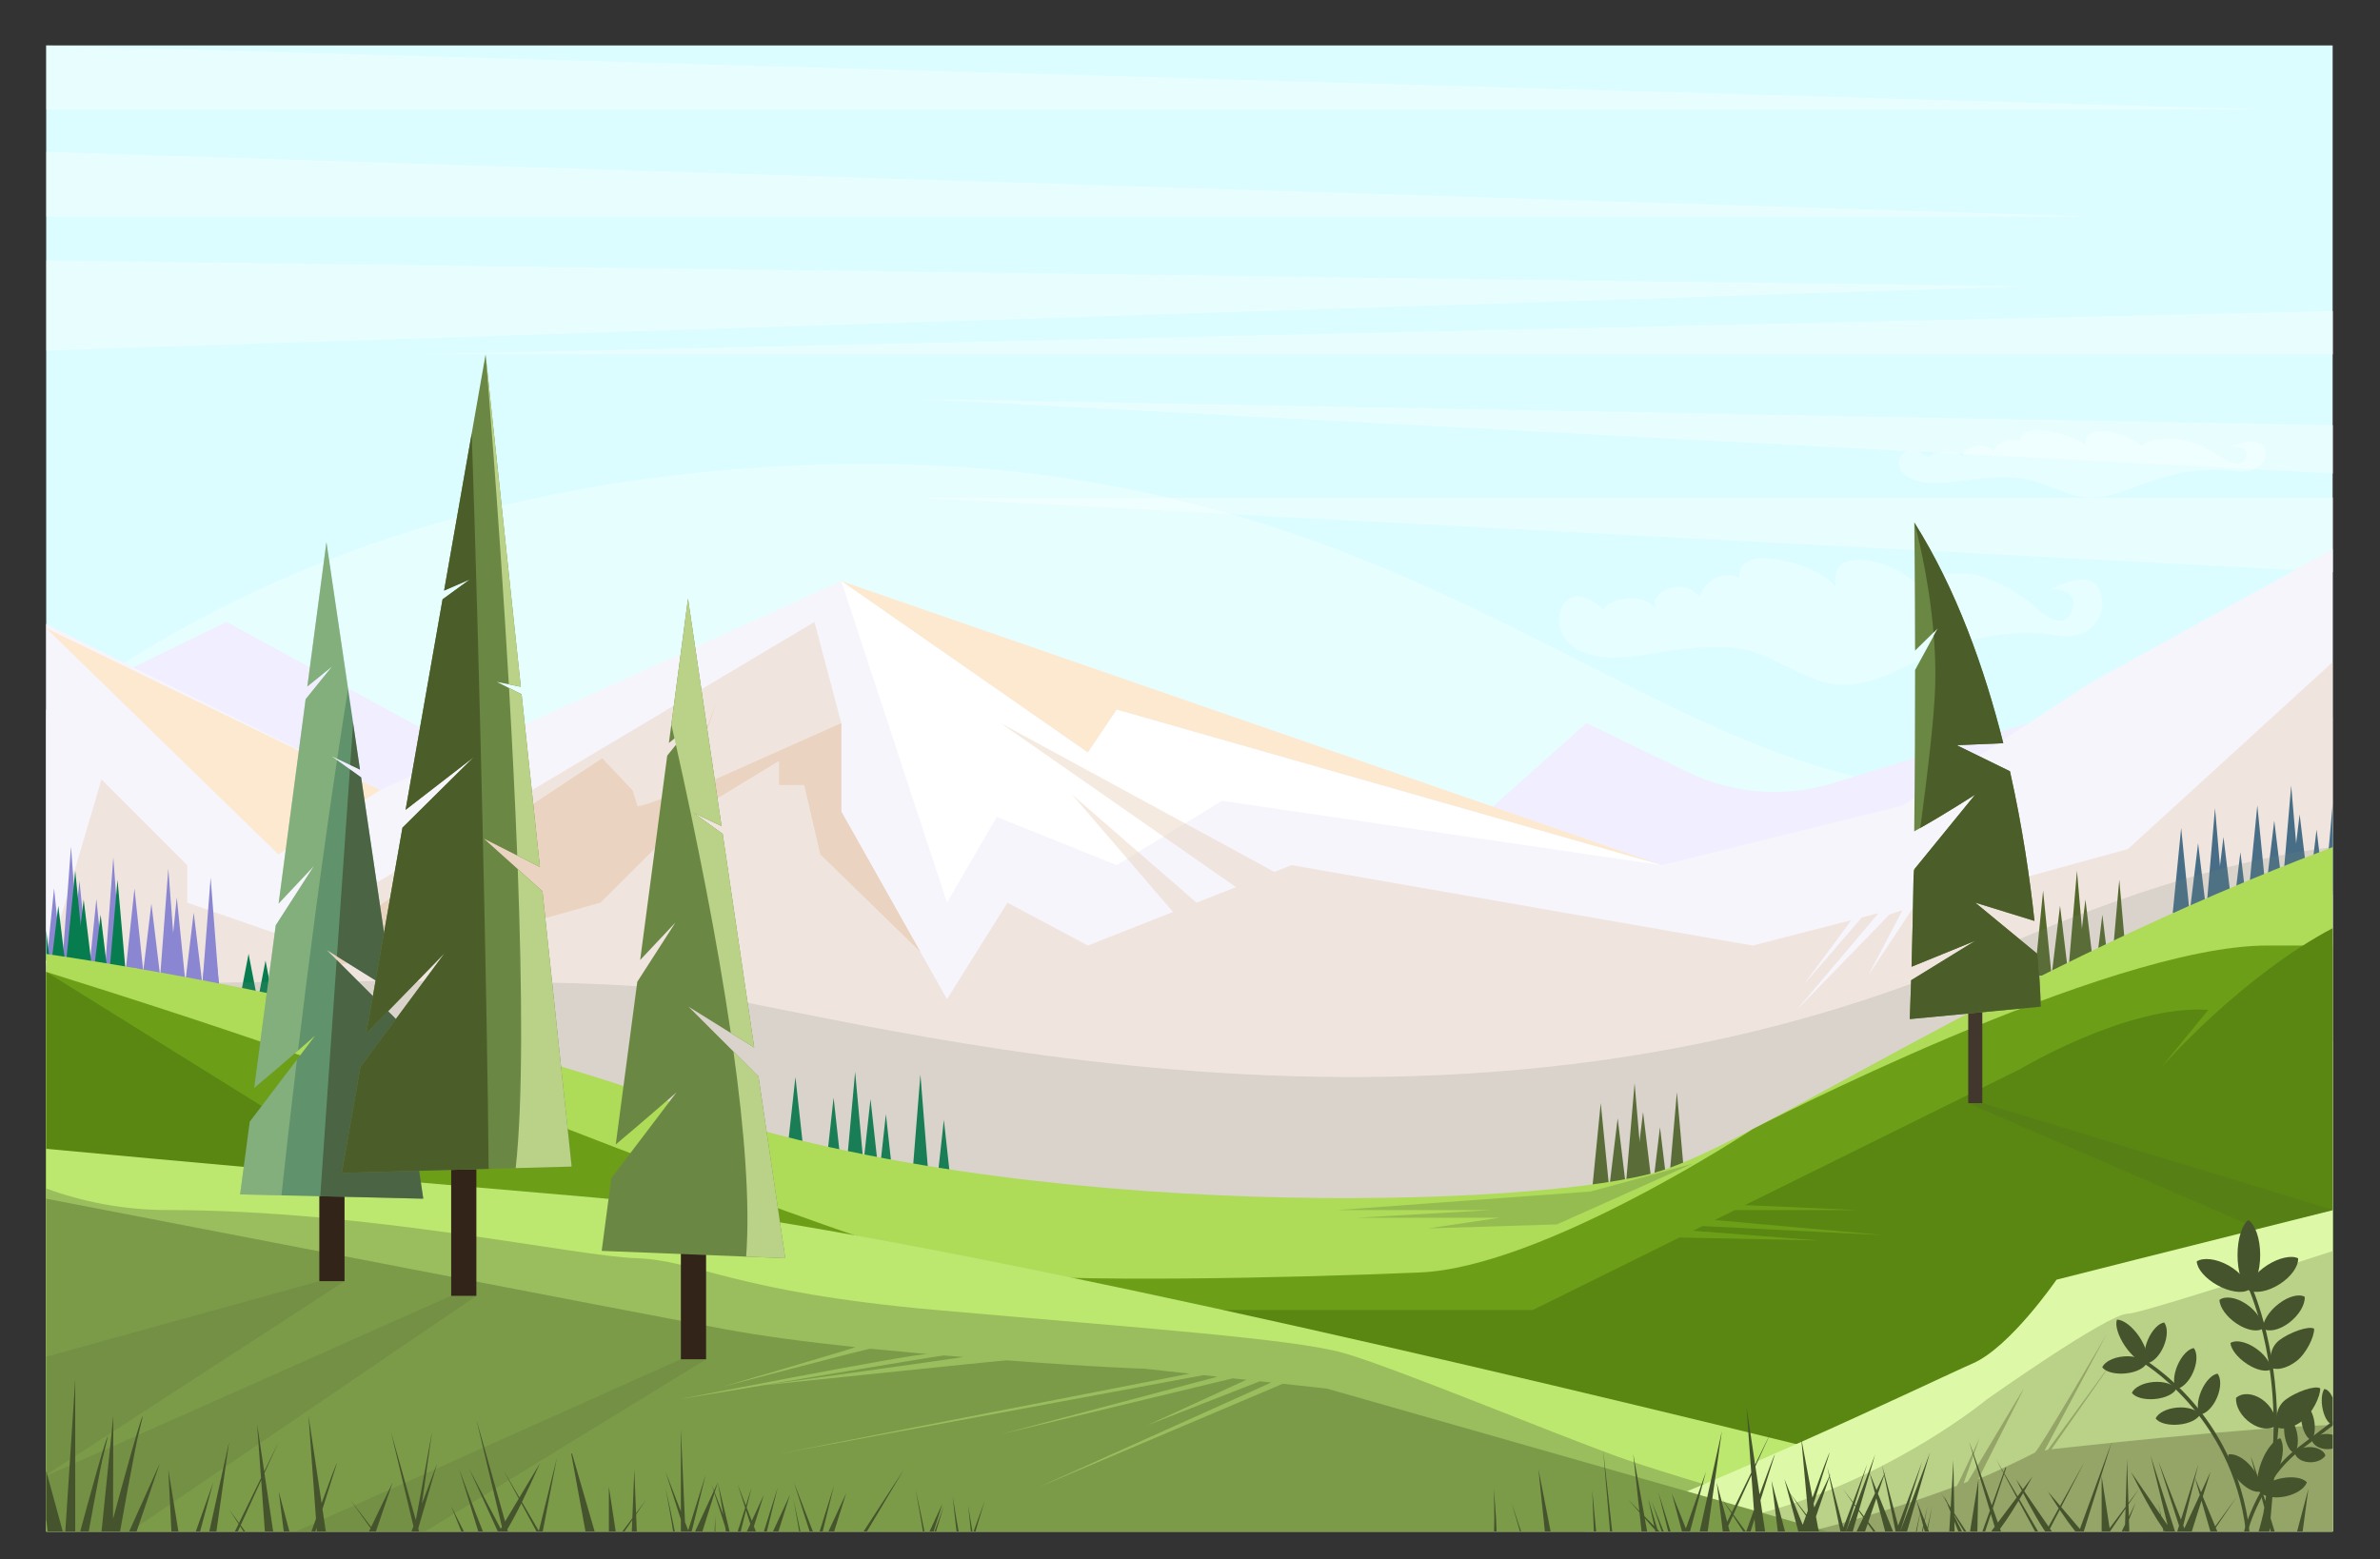<?xml version="1.0" encoding="utf-8"?>
<!-- Generator: Adobe Illustrator 27.5.0, SVG Export Plug-In . SVG Version: 6.00 Build 0)  -->
<svg version="1.1" id="Layer_4" xmlns="http://www.w3.org/2000/svg" xmlns:xlink="http://www.w3.org/1999/xlink" x="0px" y="0px"
	 viewBox="0 0 1332 872.956" style="enable-background:new 0 0 1332 872.956;" xml:space="preserve">
<rect x="0" y="0" width="1332" height="872.956" fill="#333333" stroke="none"/>
<g>
	<defs>
		<rect id="SVGID_1_" x="25.85" y="25.446" width="1279.65" height="831.881"/>
	</defs>
	<clipPath id="SVGID_00000124149673282268687630000009016329806129903290_">
		<use xlink:href="#SVGID_1_"  style="overflow:visible;"/>
	</clipPath>
	
		<rect x="25.85" y="1.496" style="clip-path:url(#SVGID_00000124149673282268687630000009016329806129903290_);fill:#DCFDFF;" width="1280" height="868.253"/>
	<path style="opacity:0.36;clip-path:url(#SVGID_00000124149673282268687630000009016329806129903290_);fill:#FCFCFC;" d="
		M1268.08,61.256H25.85v-35.81C238.41,31.416,1268.08,61.256,1268.08,61.256z"/>
	<polygon style="opacity:0.36;clip-path:url(#SVGID_00000124149673282268687630000009016329806129903290_);fill:#FCFCFC;" points="
		1171.87,121.266 25.85,121.266 25.85,85.056 	"/>
	<polygon style="opacity:0.36;clip-path:url(#SVGID_00000124149673282268687630000009016329806129903290_);fill:#FCFCFC;" points="
		1134.95,160.266 25.85,196.206 25.85,145.766 	"/>
	<polygon style="opacity:0.36;clip-path:url(#SVGID_00000124149673282268687630000009016329806129903290_);fill:#FCFCFC;" points="
		1305.85,174.126 1305.85,198.416 232.38,198.416 	"/>
	<polygon style="opacity:0.36;clip-path:url(#SVGID_00000124149673282268687630000009016329806129903290_);fill:#FCFCFC;" points="
		1305.85,238.006 1305.85,265.106 512.37,223.276 	"/>
	<polygon style="opacity:0.36;clip-path:url(#SVGID_00000124149673282268687630000009016329806129903290_);fill:#FCFCFC;" points="
		1305.85,278.506 1305.85,320.286 510.81,278.506 	"/>
	<path style="opacity:0.32;clip-path:url(#SVGID_00000124149673282268687630000009016329806129903290_);fill:#FFFFFF;" d="
		M1305.85,401.486v479.8h-1280v-479.76c83.69-63.98,222.17-134.43,430.23-141.38c383.98-12.83,490.58,235.62,725.27,172.8
		C1232.53,419.246,1273.33,409.046,1305.85,401.486z"/>
	<path style="clip-path:url(#SVGID_00000124149673282268687630000009016329806129903290_);fill:#F0EEFF;" d="M25.854,397.289
		l100.94-49.127l332.04,181.141l270.183,17.227L887.876,404.79l56.628,27.429c25.313,12.261,54.327,14.49,81.217,6.239
		l109.725-33.668l170.409,178.518v305.995h-1280V397.289z"/>
	<polygon style="clip-path:url(#SVGID_00000124149673282268687630000009016329806129903290_);fill:#F6F5FC;" points="
		25.854,349.285 212.809,442.294 470.834,325.282 929.881,484.298 1064.802,450.921 1169.904,382.288 1305.854,307.28 
		1305.854,391.289 1305.854,889.303 25.854,889.303 	"/>
	<polygon style="clip-path:url(#SVGID_00000124149673282268687630000009016329806129903290_);fill:#FCE9D0;" points="25.85,351.676 
		155.8,478.296 212.81,442.296 	"/>
	<polygon style="clip-path:url(#SVGID_00000124149673282268687630000009016329806129903290_);fill:#FCE9D0;" points="
		470.834,325.282 608.849,421.292 624.981,397.289 929.881,484.298 	"/>
	<polygon style="clip-path:url(#SVGID_00000124149673282268687630000009016329806129903290_);fill:#FFFFFF;" points="530,505.3 
		470.834,325.282 608.849,421.292 624.981,397.289 929.881,484.298 683.856,448.295 624.981,484.298 557.843,457.296 	"/>
	<polygon style="opacity:0.49;clip-path:url(#SVGID_00000124149673282268687630000009016329806129903290_);fill:#EAD4C1;" points="
		25.854,541.304 56.793,436.293 104.798,484.298 104.798,505.3 159.862,524.453 455.833,348.162 470.834,404.79 470.834,454.295 
		530,559.306 563.844,505.3 608.849,529.303 656.475,510.503 600,444.779 669.654,505.3 691.712,496.593 560,404.79 
		713.245,488.093 722.859,484.298 980.886,529.303 1036.133,515.096 1009.5,551.231 1041.978,513.594 1051.347,511.184 
		1005.5,565.416 1057.5,511.916 1064.806,509.46 1045.5,546.231 1070.5,508.416 1190.906,475.297 1305.854,370.287 
		1305.854,889.303 25.854,889.303 25.854,618.731 	"/>
	<path style="clip-path:url(#SVGID_00000124149673282268687630000009016329806129903290_);fill:#EAD4C1;" d="M356.823,451.295
		c2.445,0,11.973-3.431,24.557-8.43c0.96-0.381,19.62-49.783,19.62-49.783l-16.334,49.333l5.6-2.607l7.608-21.143l-6,21.25
		l3.655-1.818l5.22-17.557l-4.5,17.5l74.584-33.251v16.688v32.817l13.523,24.001l15.215,27.004l15.545,27.592l-56.035-54.596
		l-9-38.818H435.97v-13.5l-51.883,31.499L336.089,505.3l-53.997,15.173l-133.494,28.499L337.041,424.46l17.047,18.017
		L356.823,451.295z"/>
	<g style="clip-path:url(#SVGID_00000124149673282268687630000009016329806129903290_);">
		<g>
			<polygon style="fill:#067C4F;" points="466.529,653.664 462.223,653.664 466.529,614.482 470.834,653.664 			"/>
			<polygon style="fill:#067C4F;" points="445.168,642.118 440.862,642.118 445.168,602.938 449.474,642.118 			"/>
			<polygon style="fill:#067C4F;" points="478.585,647.421 474.279,647.421 478.585,600.044 482.891,647.421 			"/>
			<polygon style="fill:#067C4F;" points="495.808,662.914 491.502,662.914 495.808,623.732 500.113,662.914 			"/>
			<polygon style="fill:#067C4F;" points="487.196,654.414 482.891,654.414 487.196,615.232 491.502,654.414 			"/>
			<polygon style="fill:#067C4F;" points="515.118,655.323 510.811,655.323 515.118,601.551 519.423,655.323 			"/>
			<polygon style="fill:#067C4F;" points="528.247,666.109 523.941,666.109 528.247,626.929 532.553,666.109 			"/>
		</g>
		<g>
			<polygon style="fill:#55682B;" points="905.352,665.209 900.615,665.209 905.352,626.027 910.088,665.209 			"/>
			<polygon style="fill:#55682B;" points="895.879,665.209 891.143,665.209 895.879,617.527 900.615,665.209 			"/>
			<polygon style="fill:#55682B;" points="914.824,661.709 910.088,661.709 914.824,606.438 919.56,661.709 			"/>
			<polygon style="fill:#55682B;" points="929.033,670.209 924.297,670.209 929.033,631.027 933.769,670.209 			"/>
			<polygon style="fill:#55682B;" points="919.56,661.709 914.824,661.709 919.56,622.527 924.297,661.709 			"/>
			<polygon style="fill:#55682B;" points="938.505,665.209 933.769,665.209 938.505,611.438 943.241,665.209 			"/>
			<polygon style="fill:#55682B;" points="938.505,667.618 933.769,667.618 938.505,628.438 943.241,667.618 			"/>
		</g>
		<g>
			<polygon style="fill:#486E87;" points="1272.818,498.551 1268.082,498.551 1272.818,459.369 1277.555,498.551 			"/>
			<polygon style="fill:#486E87;" points="1263.346,498.551 1258.61,498.551 1263.346,450.869 1268.082,498.551 			"/>
			<polygon style="fill:#486E87;" points="1282.291,495.051 1277.555,495.051 1282.291,439.779 1287.027,495.051 			"/>
			<polygon style="fill:#486E87;" points="1296.5,503.551 1291.764,503.551 1296.5,464.369 1301.236,503.551 			"/>
			<polygon style="fill:#486E87;" points="1287.027,495.051 1282.291,495.051 1287.027,455.869 1291.764,495.051 			"/>
			<polygon style="fill:#486E87;" points="1305.973,498.551 1301.236,498.551 1305.973,444.779 1310.709,498.551 			"/>
			<polygon style="fill:#486E87;" points="1305.973,500.96 1301.236,500.96 1305.973,461.779 1310.709,500.96 			"/>
		</g>
		<g>
			<polygon style="fill:#486E87;" points="1230.192,511.184 1225.456,511.184 1230.192,472.003 1234.929,511.184 			"/>
			<polygon style="fill:#486E87;" points="1220.72,511.184 1215.983,511.184 1220.72,463.503 1225.456,511.184 			"/>
			<polygon style="fill:#486E87;" points="1239.665,507.684 1234.929,507.684 1239.665,452.412 1244.401,507.684 			"/>
			<polygon style="fill:#486E87;" points="1253.873,516.184 1249.138,516.184 1253.873,477.003 1258.61,516.184 			"/>
			<polygon style="fill:#486E87;" points="1244.401,507.684 1239.665,507.684 1244.401,468.503 1249.138,507.684 			"/>
			<polygon style="fill:#486E87;" points="1263.346,511.184 1258.61,511.184 1263.346,457.412 1268.082,511.184 			"/>
			<polygon style="fill:#486E87;" points="1263.346,513.594 1258.61,513.594 1263.346,474.412 1268.082,513.594 			"/>
		</g>
		<g>
			<polygon style="fill:#8B86D1;" points="84.73,545.027 79.994,545.027 84.73,505.846 89.467,545.027 			"/>
			<polygon style="fill:#8B86D1;" points="75.258,541.881 70.521,541.881 75.258,497.346 80.172,543.555 			"/>
			<polygon style="fill:#8B86D1;" points="94.203,548.972 89.467,548.972 94.203,486.256 98.939,548.972 			"/>
			<polygon style="fill:#8B86D1;" points="108.412,550.027 103.675,550.027 108.412,510.846 113.148,550.027 			"/>
			<polygon style="fill:#8B86D1;" points="98.939,548.972 94.203,548.972 98.939,502.346 103.675,548.972 			"/>
			<polygon style="fill:#8B86D1;" points="117.884,552.583 113.148,552.583 117.884,491.256 122.621,552.583 			"/>
			<polygon style="fill:#8B86D1;" points="117.884,551.231 113.148,551.231 117.884,508.255 122.621,551.231 			"/>
		</g>
		<g>
			<polygon style="fill:#8B86D1;" points="30.263,543.96 25.527,543.96 30.263,497.293 34.999,543.96 			"/>
			<polygon style="fill:#8B86D1;" points="20.791,533.836 16.055,533.836 20.791,487.169 25.527,533.836 			"/>
			<polygon style="fill:#8B86D1;" points="39.736,537.346 34.999,537.346 39.736,473.96 44.472,537.346 			"/>
			<polygon style="fill:#8B86D1;" points="53.945,549.915 49.208,549.915 53.945,503.248 58.681,549.915 			"/>
			<polygon style="fill:#8B86D1;" points="44.472,539.791 39.736,539.791 44.472,493.125 49.208,539.791 			"/>
			<polygon style="fill:#8B86D1;" points="63.417,543.96 58.681,543.96 63.417,479.915 68.153,543.96 			"/>
			<polygon style="fill:#8B86D1;" points="63.417,546.829 58.681,546.829 63.417,500.163 68.153,546.829 			"/>
		</g>
		<polygon style="fill:#067C4F;" points="148.599,562.322 143.862,562.322 148.599,537.731 153.335,562.322 		"/>
		<polygon style="fill:#067C4F;" points="164.599,563.527 159.862,563.527 164.599,538.937 169.335,563.527 		"/>
		<polygon style="fill:#067C4F;" points="139.126,558.527 134.39,558.527 139.126,533.937 143.862,558.527 		"/>
		<g>
			<polygon style="fill:#55682B;" points="1152.929,546.231 1148.192,546.231 1152.929,507.051 1157.665,546.231 			"/>
			<polygon style="fill:#55682B;" points="1143.456,546.231 1138.72,546.231 1143.456,498.551 1148.192,546.231 			"/>
			<polygon style="fill:#55682B;" points="1162.401,542.731 1157.665,542.731 1162.401,487.46 1167.138,542.731 			"/>
			<polygon style="fill:#55682B;" points="1176.61,551.231 1171.874,551.231 1176.61,512.051 1181.346,551.231 			"/>
			<polygon style="fill:#55682B;" points="1167.138,542.731 1162.401,542.731 1167.138,503.551 1171.874,542.731 			"/>
			<polygon style="fill:#55682B;" points="1186.082,546.232 1181.346,546.232 1186.082,492.46 1190.818,546.232 			"/>
			<polygon style="fill:#55682B;" points="1186.082,548.642 1181.346,548.642 1186.082,509.46 1190.818,548.642 			"/>
		</g>
		<g>
			<polygon style="fill:#067C4F;" points="32.632,546.231 27.895,546.231 32.632,507.051 37.368,546.231 			"/>
			<polygon style="fill:#067C4F;" points="23.159,537.731 18.423,537.731 23.159,498.551 27.895,537.731 			"/>
			<polygon style="fill:#067C4F;" points="42.333,537.083 37.195,536.568 42.104,487.46 47.081,537.244 			"/>
			<polygon style="fill:#067C4F;" points="56.313,551.231 51.577,551.231 56.313,512.051 61.049,551.231 			"/>
			<polygon style="fill:#067C4F;" points="46.84,542.731 42.104,542.731 46.84,503.551 51.577,542.731 			"/>
			<polygon style="fill:#067C4F;" points="65.785,546.232 61.049,546.232 65.785,492.46 70.521,546.232 			"/>
			<polygon style="fill:#067C4F;" points="65.785,548.642 61.049,548.642 65.785,509.46 70.521,548.642 			"/>
		</g>
	</g>
	<path style="opacity:0.18;clip-path:url(#SVGID_00000124149673282268687630000009016329806129903290_);fill:#6F8479;" d="
		M1305.85,474.086v415.22h-1280V551.947c88.85-2.096,276.46-5.503,344.15,1.244c90,8.967,428.8,119.902,747.4-21.866
		C1193.2,497.601,1255.27,480.52,1305.85,474.086z"/>
	<path style="clip-path:url(#SVGID_00000124149673282268687630000009016329806129903290_);fill:#AEDB58;" d="M1305.973,474.041
		l0.86,415.265H25.85v-355.29c65.75,9.62,213.71,34.95,354.98,84.721c189.01,66.58,483.04,57.58,549.05,36.58
		C985.33,637.676,1125.603,541.641,1305.973,474.041z"/>
	<path style="clip-path:url(#SVGID_00000124149673282268687630000009016329806129903290_);fill:#6D9E18;" d="M1305.85,529.306v360
		h-1280v-345.25c98.7,30.891,225.72,73.15,270.97,99.261L265,611.438c0,0,238.84,94.879,283.84,100.879
		c45.01,6.01,177.021,3.01,246.03,0c69-3,186.13-80.28,186.13-80.28s197.91-102.73,287.91-102.73H1305.85z"/>
	<path style="clip-path:url(#SVGID_00000124149673282268687630000009016329806129903290_);fill:#598712;" d="M1305.973,519.354
		l-0.118,369.951h-1280v-345.25l144.95,90.261l129.02,74.989l171.01,24.021h387.04l82.048-40.578l78.078,1.668l-70.462-5.435
		l5.321-2.631L1054,691.416l-94.318-8.44l11.303-5.59h68.516l-62.904-2.775l154.309-76.314c0,0,60.01-35.99,105.01-32.99
		l-26.859,32.83C1211.784,595.026,1255.493,545.854,1305.973,519.354z"/>
	<path style="clip-path:url(#SVGID_00000124149673282268687630000009016329806129903290_);fill:#BCE870;" d="M1305.85,884.796v4.51
		h-1280V643.106c68.78,6.42,173.62,15.949,306.01,27.21c140.07,11.909,440.02,80.739,673.451,138.1
		C1146.57,843.136,1263.47,873.646,1305.85,884.796z"/>
	<path style="opacity:0.67;clip-path:url(#SVGID_00000124149673282268687630000009016329806129903290_);fill:#89AA55;" d="
		M1215.98,889.306H25.85V665.316c20.14,7.319,42.97,12.069,68.35,12.069c111.8,0.03,227.8,25.851,261.8,26.94s53.88,18.91,167.94,29
		c114.06,10.09,200.041,16.09,228.05,24.09c28.01,8,114.71,44,153.359,58c13.98,5.06,49.34,16.13,92.08,28.19
		c10.631,3.01,21.71,6.069,33.04,9.119C1099.53,871.296,1177.59,889.296,1215.98,889.306z"/>
	<path style="clip-path:url(#SVGID_00000124149673282268687630000009016329806129903290_);fill:#DDF9A7;" d="M1150.96,716.366
		c0,0,68.72-17.45,154.89-38.981v211.92H751.99c26.42-6.08,49.19-10.569,63.88-11.97c36.67-3.49,121.12-38.49,189.44-68.92
		c49.06-21.85,89.81-41.33,98.59-45.09C1124.9,754.326,1150.96,716.366,1150.96,716.366z"/>
	<path style="clip-path:url(#SVGID_00000124149673282268687630000009016329806129903290_);fill:#BAD188;" d="M1305.85,700.236
		v189.069H884.4c31.16-17.77,64.109-33.55,91.6-39.89c7.33-1.69,14.481-3.65,21.43-5.81c66.96-20.801,114.57-60.261,114.57-60.261
		s67.64-47.93,78.82-47.93C1196.42,735.416,1251.88,717.806,1305.85,700.236z"/>
	<path style="clip-path:url(#SVGID_00000124149673282268687630000009016329806129903290_);fill:#95A568;" d="M1305.85,797.696
		v91.609H917.14c19.12-14.34,35.4-23.89,44.86-23.89c15.64,0,41.01-5.13,68.47-12.69c21.495-5.918,44.268-13.327,64.655-20.93
		c0.573-0.214,12.875-27.047,12.875-27.047l-9.025,25.598c0,0,0.842-0.338,2.293-0.927c0.296-0.12,31.055-51.969,31.399-52.109
		c0.202-0.082-25.62,50.77-25.402,50.682c8.288-3.374,23.211-10.554,31.455-14.716c2.368-1.196,40.351-66.523,40.351-66.523
		l-34.82,65.288l1.934-0.538l39.898-54.587l-37.957,54.375C1148.125,811.291,1259.381,798.746,1305.85,797.696z"/>
	<polygon style="opacity:0.36;clip-path:url(#SVGID_00000124149673282268687630000009016329806129903290_);fill:#6B8744;" points="
		890.25,666.999 748.667,677.386 834.667,677.386 759.333,681.696 839.333,681.696 799.32,687.644 871.333,685.416 947.333,651.416 
			"/>
	<path style="clip-path:url(#SVGID_00000124149673282268687630000009016329806129903290_);fill:#7B9B49;" d="M1134.95,889.306H25.85
		v-147.89v-70.39c98.4,19,318.13,61.409,379.24,72.939c20.684,3.903,46.548,7.281,73.496,10.143
		c1.432,0.152-74.585,22.308-74.585,22.308s81.759-21.56,83.196-21.414c10.726,1.088,42.901,3.966,32.227,3.023
		C512.207,757.387,380,783.346,380,783.346s146.816-24.69,148.248-24.569c3.607,0.301,7.188,0.594,10.734,0.876
		c1.19,0.095-112.542,15.903-112.542,15.903s135.606-14.158,137.09-14.044c51.537,3.974,77.041,4.694,77.041,4.694l25.28,2.751
		L435.5,813.916l238.121-44.113l7.852,0.855L560,802.916l129.981-31.333l7.573,0.824L642,797.916l63.129-24.685l6.37,0.693
		L580.4,832.916l137.523-58.292l24.647,2.682L1134.95,889.306z"/>
	<path style="opacity:0.29;clip-path:url(#SVGID_00000124149673282268687630000009016329806129903290_);fill:#FFFFFF;" d="
		M1175.048,330.281c-5.526-12.903-27.649-0.304-27.649-0.304s16.828-1.189,12.268,11.714c-4.561,12.903-18.402,0-18.402,0
		s-22.996-21.505-45.265-20.801s-21.436,8.361-21.436,8.361s-11.666-14.442-32.066-15.823
		c-20.399-1.381-14.725,15.823-14.725,15.823s-6.646-11.216-31.903-15.823c-25.257-4.607-22.343,9.983-22.343,9.983l0,0
		c-9.134-4.264-19.064,1.122-22.257,10.606c-3.646-3.895-9.103-7.064-16.6-4.766c-8.198,2.513-9.229,7.353-8.372,11.365
		c-2.833-3.604-8.176-7.022-18.09-5.237c-6.484,1.168-9.556,3.415-10.804,5.852c-1.731-1.822-4.388-3.801-8.391-5.852
		c-16.515-8.463-24.285,19.215-5.292,28.611c18.994,9.395,38.319,0.282,69.405-1.577c31.085-1.859,35.942,7.236,62.197,17.69
		c26.255,10.455,45.63-6.153,75.762-17.69c30.131-11.537,55.098-7.517,60.344-6.665
		C1171.136,358.949,1180.575,343.184,1175.048,330.281z"/>
	<path style="opacity:0.29;clip-path:url(#SVGID_00000124149673282268687630000009016329806129903290_);fill:#FFFFFF;" d="
		M1267.027,250.263c-3.734-6.857-18.683-0.161-18.683-0.161s11.37-0.632,8.289,6.225c-3.082,6.858-12.435,0-12.435,0
		s-15.537-11.429-30.584-11.055c-15.047,0.374-14.483,4.443-14.483,4.443s-7.883-7.675-21.667-8.409
		c-13.784-0.734-9.949,8.409-9.949,8.409s-4.491-5.961-21.557-8.409c-17.065-2.448-15.097,5.306-15.097,5.306l0,0
		c-6.172-2.266-12.881,0.596-15.038,5.637c-2.465-2.07-6.151-3.754-11.217-2.533c-5.539,1.336-6.235,3.907-5.657,6.04
		c-1.913-1.916-5.523-3.732-12.223-2.783c-4.381,0.62-6.456,1.814-7.3,3.11c-1.17-0.968-2.965-2.02-5.67-3.11
		c-11.158-4.498-16.409,10.212-3.575,15.205c12.834,4.993,25.892,0.15,46.896-0.838c21.004-0.988,24.286,3.846,42.026,9.401
		c17.739,5.556,30.831-3.27,51.19-9.401c20.359-6.131,37.229-3.995,40.773-3.542C1264.383,265.498,1270.762,257.12,1267.027,250.263
		z"/>
	
		<rect x="252.5" y="654.414" style="clip-path:url(#SVGID_00000124149673282268687630000009016329806129903290_);fill:#33241A;" width="14.108" height="71.002"/>
	
		<rect x="178.711" y="669.291" style="clip-path:url(#SVGID_00000124149673282268687630000009016329806129903290_);fill:#33241A;" width="14.108" height="47.906"/>
	
		<rect x="381.06" y="689.915" style="clip-path:url(#SVGID_00000124149673282268687630000009016329806129903290_);fill:#33241A;" width="14.108" height="71.002"/>
	<path style="clip-path:url(#SVGID_00000124149673282268687630000009016329806129903290_);fill:#60936C;" d="M236.89,671.026
		l-57.64-1.36l-21.74-0.51l-23.12-0.54l5.38-40.65l26.41-34.79l10.1-13.319c-0.48,0.42-4.26,3.729-9.49,8.25
		c-7.06,6.1-16.74,14.44-24.52,20.92l12.05-91.051l21.33-33.14l-19.72,20.96l15.14-114.42l14.7-18.2l-13.76,11.12l10.69-80.82
		l12.1,82.09l2.83,19.22l0.01,0.04l3.83,26l-5.47-2.58l-7.28-3.44l-2.95-1.39l2.85,2.05l7.21,5.19l6.29,4.53l17.64,119.62
		l-31.19-19.42l-5.59-3.479l5.45,5.44l33.71,33.65L236.89,671.026z"/>
	<polygon style="opacity:0.56;clip-path:url(#SVGID_00000124149673282268687630000009016329806129903290_);fill:#3A3F26;" points="
		201.47,430.826 196,428.246 197.63,404.786 197.64,404.826 	"/>
	<polygon style="opacity:0.56;clip-path:url(#SVGID_00000124149673282268687630000009016329806129903290_);fill:#3A3F26;" points="
		219.76,554.806 188.57,535.386 195.83,430.656 202.12,435.186 	"/>
	<polygon style="opacity:0.56;clip-path:url(#SVGID_00000124149673282268687630000009016329806129903290_);fill:#3A3F26;" points="
		236.89,671.026 179.25,669.666 188.43,537.346 222.14,570.996 	"/>
	<path style="opacity:0.28;clip-path:url(#SVGID_00000124149673282268687630000009016329806129903290_);fill:#DDF9A7;" d="
		M139.77,627.966l26.41-34.79c-3.61,30.141-6.53,56.221-8.67,75.98l-23.12-0.54L139.77,627.966z"/>
	<path style="opacity:0.28;clip-path:url(#SVGID_00000124149673282268687630000009016329806129903290_);fill:#DDF9A7;" d="
		M194.8,385.566c-2.09,13.07-4.12,26.18-6.08,39.24c-0.04,0.22-0.07,0.44-0.1,0.66c-8.72,58.04-16.1,115.09-21.83,162.641
		c-7.06,6.1-16.74,14.44-24.52,20.92l12.05-91.051l21.33-33.14l-19.72,20.96l15.14-114.42l14.7-18.2l-13.76,11.12l10.69-80.82
		L194.8,385.566z"/>
	<path style="clip-path:url(#SVGID_00000124149673282268687630000009016329806129903290_);fill:#6B8744;" d="M319.93,653.046
		l-31.32,0.86l-15.14,0.42l-55.69,1.54l-26.49,0.74l10.43-59.37l26.6-35.931l20.57-27.79l-19.62,20.141L205,578.576l20.24-115.24
		c6.32-6.28,13.42-13.31,19.86-19.68c10.58-10.47,19.36-19.16,19.94-19.73l-19.13,14.79l-18.92,14.641l20.7-117.86l15.3-11.14
		l-14.44,6.25l15.46-88.04l7.76-44.15l8.1,76.47v0.02l11.61,109.55l-6.71-1.36l-6.73-1.37l6.85,3.41l7.03,3.49l10.25,96.75
		l-12.69-6.441l-18.64-9.449l18.92,17l13.84,12.439L319.93,653.046z"/>
	<path style="clip-path:url(#SVGID_00000124149673282268687630000009016329806129903290_);fill:#4B5E2A;" d="M273.47,654.326
		l-55.69,1.54l-26.49,0.74l10.43-59.37l26.6-35.931l20.57-27.79l-19.62,20.141L205,578.576l20.24-115.24
		c6.32-6.28,13.42-13.31,19.86-19.68c10.58-10.47,19.36-19.16,19.94-19.73l-19.13,14.79l-18.92,14.641l20.7-117.86l15.3-11.14
		l-14.44,6.25l15.46-88.04C268.18,363.756,272.81,565.606,273.47,654.326z"/>
	<path style="clip-path:url(#SVGID_00000124149673282268687630000009016329806129903290_);fill:#BAD188;" d="M291.48,384.456
		l-6.71-1.36c-5.75-99.42-13-184.68-13-184.68l8.1,76.47v0.02L291.48,384.456z"/>
	<path style="clip-path:url(#SVGID_00000124149673282268687630000009016329806129903290_);fill:#BAD188;" d="M289.48,478.935
		c-1.21-31.18-2.83-63.14-4.59-93.799l7.03,3.49l10.25,96.75L289.48,478.935z"/>
	<path style="clip-path:url(#SVGID_00000124149673282268687630000009016329806129903290_);fill:#BAD188;" d="M319.93,653.046
		l-31.32,0.86c4.12-37.26,3.63-100.11,1.15-167.42l13.84,12.439L319.93,653.046z"/>
	<path style="clip-path:url(#SVGID_00000124149673282268687630000009016329806129903290_);fill:#6B8744;" d="M439.49,704.326
		l-21.89-0.87l-80.86-3.22l5.38-40.65l36.54-48.14c-0.62,0.54-20.31,17.75-34.04,29.2l12.05-91.051l21.33-33.14l-19.72,20.95
		l15.14-114.41l4.87-6.03l9.82-12.18l-10.63,8.6l-3.13,2.53l1.37-10.33l9.33-70.49l18.77,127.35l-15.71-7.41l16.36,11.77
		l17.63,119.62l-13.08-8.14l-23.69-14.76l25.17,25.13l13.99,13.96L439.49,704.326z"/>
	<path style="clip-path:url(#SVGID_00000124149673282268687630000009016329806129903290_);fill:#BAD188;" d="M422.1,586.426
		l-13.08-8.14c-7.68-52.37-19.17-109.55-30.73-161.32c-0.28-1.2-0.54-2.39-0.81-3.58c-0.59-2.62-1.18-5.22-1.76-7.8l9.33-70.49
		l18.77,127.35l-15.71-7.41l16.36,11.77L422.1,586.426z"/>
	<path style="clip-path:url(#SVGID_00000124149673282268687630000009016329806129903290_);fill:#BAD188;" d="M417.6,703.456
		c2.23-29.85-0.93-70.29-7.1-114.8l13.99,13.96l15,101.71L417.6,703.456z"/>
	
		<rect x="1101.548" y="560.583" style="clip-path:url(#SVGID_00000124149673282268687630000009016329806129903290_);fill:#42372D;" width="7.875" height="56.944"/>
	<path style="clip-path:url(#SVGID_00000124149673282268687630000009016329806129903290_);fill:#6B8744;" d="M1142.14,563.526
		l-36.659,3.479l-36.65,3.47c0.28-7.06,0.53-14.329,0.77-21.739l35.881-22.09l-35.65,14.529c0.47-16.41,0.84-33.46,1.12-50.59
		c0.02-1.17,0.04-2.35,0.06-3.52l0.551-0.67l33.909-41.61c-0.51,0.33-15.78,10.229-30.76,18.71c-1.14,0.64-2.271,1.28-3.399,1.9
		c0.379-31.99,0.489-63.311,0.489-90.32l10.46-19.2l2.29-4.2l-2.439,2.4l-10.32,10.12c-0.07-42.38-0.42-71.71-0.42-71.71
		s0,0.01,0.01,0.02c0,0,0,0.01,0.01,0.02v0.01c23.57,37.39,39.28,81.68,49.78,123.51l-17.58,0.76l-1.41,0.06l-7.06,0.3l7.819,3.83
		l1.511,0.74l20.45,10c7.069,31.49,11.26,60.831,13.729,83.8l-25.819-7.97l-0.48-0.15l-6.85-2.12l6.819,5.63l0.57,0.47l27.53,22.711
		C1141.92,552.416,1142.14,563.526,1142.14,563.526z"/>
	<path style="clip-path:url(#SVGID_00000124149673282268687630000009016329806129903290_);fill:#4B5E2A;" d="M1140.4,534.106
		l-28.101-23.181l-6.819-5.63l33.149,10.24c-2.47-22.97-6.66-52.31-13.729-83.8l-21.961-10.74l-7.819-3.83l8.47-0.361l17.58-0.759
		c-10.5-41.84-26.22-86.15-49.79-123.54c0.008,0.025,0.022,0.071,0.041,0.131c-0.003-0.009-0.008-0.023-0.011-0.031
		c0.51,1.82,7.93,28.81,10.7,61.47l2.439-2.4l-2.29,4.2c0.721,9.1,1.061,18.6,0.79,28.1c-0.479,16.74-4.03,47.39-8.34,79.52
		c14.979-8.48,30.25-18.38,30.76-18.71l-33.909,41.61c-0.211,1.399-0.4,2.8-0.61,4.189c-0.28,17.13-0.65,34.18-1.12,50.59
		l35.65-14.529l-35.881,22.09c-0.239,7.41-0.489,14.68-0.77,21.739l36.65-3.47l36.659-3.479
		C1142.14,563.526,1141.92,552.416,1140.4,534.106z"/>
	<polygon style="opacity:0.15;clip-path:url(#SVGID_00000124149673282268687630000009016329806129903290_);fill:#46542D;" points="
		20.791,760.917 178.711,717.197 192.819,717.197 23.159,827.416 	"/>
	<polygon style="opacity:0.15;clip-path:url(#SVGID_00000124149673282268687630000009016329806129903290_);fill:#46542D;" points="
		23.159,827.416 252.5,725.416 266.608,725.416 25.854,889.306 	"/>
	<polygon style="opacity:0.15;clip-path:url(#SVGID_00000124149673282268687630000009016329806129903290_);fill:#46542D;" points="
		94.203,889.306 381.06,760.917 395.168,760.917 185.766,889.306 	"/>
	<polygon style="opacity:0.15;clip-path:url(#SVGID_00000124149673282268687630000009016329806129903290_);fill:#46542D;" points="
		1101.548,617.527 1263.346,687.644 1305.85,677.386 1109.423,617.527 	"/>
	<g style="clip-path:url(#SVGID_00000124149673282268687630000009016329806129903290_);">
		<path style="fill:#46542D;" d="M1288.703,857.327c1.354-10.337,3.236-23.985,3.236-23.985l-6.346,23.985h-12.554
			c-0.746-2.451-1.512-4.962-2.282-7.479l5.477-63.114l-1.796,11.41c0.148-47.059-14.717-79.051-14.925-79.488
			c-0.237-0.499-0.833-0.71-1.333-0.474c-0.499,0.237-0.711,0.834-0.474,1.333c0.231,0.485,18.64,40.134,13.986,96.067
			l-3.884,24.673c-4.041-13.073-7.586-24.196-8.078-24.629l7.509,28.246l-0.497,3.159c-0.771,3.307-1.626,6.647-2.582,10.022
			c-0.026,0.092-0.021,0.182-0.021,0.272h-5.193c-3.854-33.743-19.018-57.738-31.53-72.251
			c-14.551-16.876-28.785-24.952-28.927-25.031c-0.486-0.273-1.093-0.1-1.361,0.383c-0.271,0.482-0.099,1.092,0.383,1.361
			c0.537,0.301,51.814,29.779,59.421,95.538h-15.959l-0.886-2.124l11.752-17.275l-12.062,16.532l-6.961-16.703l4.374-13.915
			l-5.356,11.559l-3.369-8.082l1.907-7.739l-9.772,31.085l-3.661-9.409l-8.998-23.299l7.556,23.635l3.812,11.813l0.22,0.674
			l-1.021,3.25h-1.22l-13.663-42.465l9.486,38.93l-3.623-5.275l-1.546-7.084l1.185,6.559l-16.423-23.911
			c0,0,0.088,0.175,0.249,0.496c3.43,6.939,7.063,13.835,11.013,20.65c2.034,3.486,4.146,6.953,6.501,10.354
			c0.012,0.015,0.022,0.03,0.033,0.046l0.29,1.7h-19.1l-0.201-6.512l3.778-9.735l-3.833,7.947l-0.213-6.899l5.809-8.543
			l-5.831,7.813l-0.757-24.593l-0.822,26.71l-8.948,11.992l-4.471-29.191v31.011h-9.991l15.647-50.115l-17.815,48.694
			l-10.477-12.283l13.043-25.246l-13.646,24.54l-6.813-7.988c0,0,0.087,0.141,0.249,0.399c1.854,3.021,3.773,6.031,5.765,9.026
			l-5.676,10.209l-13.592-19.79c1.518-2.622,3.007-5.25,4.453-7.889c0.171-0.307,0.264-0.475,0.264-0.475l-5.468,7.27l-3.815-5.554
			c0,0,0.088,0.175,0.249,0.496c0.968,1.959,1.957,3.913,2.96,5.863l-2.354,3.13l-7.434-12.768l1.094-3.306l-0.466-0.066
			l0.469,0.054l-0.465-0.066l-0.996,2.761l-4.318-7.417l4.192,7.768l-6.538,18.132l-12.671-35.693l11.601,38.66l-4.203,11.655
			h-2.788l0.606-29.335l-4.714,29.335h-2.11l-6.711-10.259l-0.488-29.691l-1.537,26.595l-1.474-2.253l-2.29-4.555l1.09,2.721
			l-2.756-4.213l3.272,5.502l2.026,5.06l-0.642,11.094h-11.35l-0.608-1.522l2.319-12.477l-2.597,11.783l-1.485-3.715l1.561-8.394
			l-1.747,7.928l-2.119-5.299l0.28-1.507l0.001-0.002l0,0l-0.314,1.426l-2.364-5.912l2.003,7.552l-2.234,10.139h-4.993
			l12.843-44.188l-16.654,44.188l0,0l0.078-0.243l4.078-12.891l8.09-25.795l-9.524,25.406l-3.874,10.26l-7.622-28.744l0.503-1.479
			l-0.577,1.198l-1.371-5.168l1.146,5.632l-4.175,8.66l-3.804-9.512l3.039-10.459l-10.83,28.736l-0.668-0.869l7.09-22.606
			l-8.021,21.396l-5.59-7.266l5.457,7.619l-1.37,3.656l-3.875,10.26l-7.622-28.744l0.503-1.479l-0.577,1.197l-1.37-5.167
			l1.147,5.632l-8.36,17.34l-0.395-2.096l9.032-28.665c-0.542,0.421-4.918,12.222-9.659,25.335l-6.319-33.56l3.733,40.739
			c-0.268,0.747-0.535,1.491-0.801,2.232l-9.052-11.766l-3.286-8.219l7.802,29.426h-7.417l-7.57-28.426
			c0,0,2.543,19.842,3.503,28.426h-7.082l-2.609-17.455l8.092-25.679c-0.502,0.39-4.275,10.493-8.587,22.372l-2.341-15.656
			l9.024-19.801l-9.177,18.777l-4.823-32.259l2.654,36.697l-10.883,22.269l-5.556-7.596l5.303,8.113l-2.341,4.791l-5.845-21.945
			c0,0,2.295,17.898,3.348,27.054l-0.155,0.317h-8.259l7.949-56.219l-12.416,56.219h-5.401l8.932-33.485l-11.266,31.764
			l-7.881-19.707l5.682,21.429h-6.317l-6.945-22.19l5.563,22.19h-2.55l-6.563-16.57l5.496,16.57h-1.274l-1.107-1.129l-5.236-17.357
			l3.449,15.536l-5.516-5.621l-6.304-34.944l3.468,32.055l-6.347-6.468l6.43,7.241l1.156,10.688H902.3l-5.102-45.771l3.867,45.771
			h-7.761l-2.181-23.008l0.882,23.008H867.83L861,822.416l3.602,34.911h-13.294l-5.354-16.078l4.734,16.078h-13.095
			c-0.055-2.43-0.159-4.852-0.298-7.269c-0.324-5.478-0.769-10.94-1.296-16.395c0.194,5.475,0.307,10.952,0.296,16.423
			c-0.008,2.418-0.051,4.833-0.144,7.241H545.959l0.982-3.423l4.104-13.519l-4.934,13.457l-1.219,3.485h-0.641l-0.156-0.858
			l-2.282-13.801l1.482,13.988l0.081,0.671h-6.845l-1.052-5.802l-2.282-13.801l1.481,13.988l0.682,5.614h-11.458l0.203-0.707
			l4.104-13.521l-4.933,13.457l-0.27,0.771h-0.472l4.9-15.59l-7.224,15.59h-2.826l-0.016-0.089l-0.658-3.379l-1.403-6.739
			l-2.937-13.457l0,0v0.002l2.442,13.519l1.156,6.766l0.532,3.378h-31.329L506,822.416l-22.698,34.911h-16.462l6.766-21.522
			l-9.974,21.522h-3.198l6.354-25.785l-8.106,25.785h-3.729l-1.6-4.11l-8.998-23.299l7.556,23.636l1.218,3.773h-5.184l-0.896-4.305
			l-2.936-13.457v0.001v0.001l2.442,13.518l0.725,4.241h-11.619l6.445-20.501l-9.5,20.501h-3.42l6.102-24.763l-7.785,24.763h-4.448
			l-1.117-2.87l5.542-17.631l-6.737,14.539l-2.877-7.451l2.796-11.35l-3.222,10.248l-4.585-11.872l4.193,13.117l-3.809,12.119
			l-0.384-1.759l0.342,1.892l-0.32,1.018h-4.448l-0.266-0.683l-6.414-26.833c0,0,1.517,8.725,3.017,18.054l-4.792-12.407
			l1.775-5.646l-2.157,4.656l-1.362-3.527l1.223,3.827l-10.454,22.56h-1.897l7.829-31.777l-9.772,31.084l-1.796-4.615l-2.304-52.102
			v46.174l-8.56-22.164l7.556,23.636l1.003,3.11v6.655h-3.427l-0.135-0.759l-0.658-3.379l-1.403-6.74l-2.936-13.457l2.442,13.521
			l1.156,6.766l0.533,3.385l0.094,0.664h-20.319l-0.39-9.577l5.572-8.195l-5.6,7.505L355,822.775l-1.102,27.085l-5.572,7.467h-3.733
			l-3.835-25.041v25.041h-7.949l-12.648-43.614l-0.467,0.07l7.98,43.544h-23.93l7.921-41.244L301.57,857.03l-9.443-16.218
			c3.45-6.979,6.695-14.019,9.779-21.107c0.171-0.387,0.264-0.598,0.264-0.598l-11.484,19.227l-9.06-15.56l8.712,16.143
			l-7.649,12.807l-16.08-57.048l14.302,60.024l-0.673,1.127l-17.571-33.413l15.951,34.911h-8.334
			C265.767,846.326,257,822.416,257,822.416l10.675,34.911h-8.04l-7.135-14.193l5.685,14.193h-23.669l-0.387-1.374l0.142-1.01
			l10.414-35.835l-8.57,22.739l5.693-40.414l-9.036,49.282l-0.069,0.184l-13.912-49.356l12.594,52.855l-1.104,2.929h-19.886
			l9.364-27.516l-12.041,24.977L196,839.555l11.393,15.908l-0.899,1.864h-24.141l-1.875-12.54l8.092-25.679
			c-0.501,0.39-4.275,10.493-8.586,22.372l-7.317-48.939l4.17,57.653c-0.863,2.402-1.722,4.799-2.556,7.132H161.98L156,834.871
			c0,0,1.66,12.951,2.804,22.456h-5.917l-4.888-32.693L156,807.079l-8.136,16.648l-3.972-26.564l2.186,30.219l-12.306,25.181
			l-5.556-7.595l5.302,8.112l-2.075,4.247h-10.332l7.105-50.248l-11.098,50.248h-5.128l7.339-27.516l-9.759,27.516h-9.72
			l-5.648-34.552l1.741,34.552H76.459l13.007-38.219l-17.184,38.219h-5.091c1.481-8.295,2.975-16.589,4.504-24.877
			c1.233-6.677,2.485-13.35,3.785-20.017l1.245-6.182l3.268-13.71c-0.063,0.066-0.142,0.209-0.234,0.422
			c-0.329,0.637-0.536,1.313-0.791,1.971l-0.813,2.447c-0.528,1.635-1.025,3.275-1.52,4.916l-2.873,9.864
			c-1.875,6.582-3.701,13.174-5.509,19.768c-1.679,6.13-3.339,12.262-4.99,18.396l0.153-57.785l-6.595,64.785h-7.162
			c0.811-4.48,1.619-8.962,2.445-13.44c1.233-6.676,2.485-13.35,3.785-20.017l1.245-6.181l3.268-13.711
			c-0.063,0.066-0.142,0.209-0.234,0.422c-0.329,0.637-0.536,1.313-0.791,1.971l-0.813,2.447c-0.528,1.635-1.025,3.275-1.52,4.917
			l-2.874,9.863c-1.875,6.583-3.701,13.174-5.508,19.769c-1.274,4.65-2.52,9.307-3.775,13.96h-2.786v-85.021l-5.561,85.021h-1.412
			l-16.708-61.146l8.354,61.146h-0.923v34.19h896.553l0.27,2.499l1.187-2.499h382.108v-34.19H1288.703z M133.1,857.327l1.313-2.879
			l1.882,2.879H133.1z M137.257,857.327l-2.561-3.501l11.474-25.177l2.074,28.678H137.257z M176.527,857.327l0.672-2.133
			l0.154,2.133H176.527z M283.936,856.153c2.291-3.854,4.383-7.778,6.397-11.726c0.484-0.955,0.95-1.917,1.426-2.874l8.513,15.773
			h-16.005L283.936,856.153z M353.595,857.327h-4.09l4.35-6.398L353.595,857.327z M399.826,835.932l5.96,18.645l0.068,0.209
			c0.132,0.863,0.26,1.711,0.383,2.542h-5.904v-8.578c0,0-0.181,4.702-0.409,8.578H393.1L399.826,835.932z M417.98,857.327h-3.42
			l2.93-11.889l2.449,7.661L417.98,857.327z M421.036,857.327l0.13-0.413l0.133,0.413H421.036z M921.852,857.327l-1.324-7.338
			l5.76,6.485l0.19,0.852H921.852z M968.063,857.327l-0.828-3.106l2.617-5.743l5.784,8.85H968.063z M977.065,857.327l-6.928-9.472
			l10.063-22.082l1.411,19.507c-1.484,4.132-2.955,8.246-4.31,12.047H977.065z M979.752,857.327l2.221-7.048l0.51,7.048H979.752z
			 M1008.912,853.624l-6.9-17.256l8.718,12.173C1010.111,850.264,1009.504,851.966,1008.912,853.624z M1018.227,857.327l-0.432-0.56
			l-1.463-7.77l7.488-22.004l6.175,30.334H1018.227z M1033.14,857.327l3.821-12.079l0.862-2.75l0.635,0.886l-5.255,13.943H1033.14z
			 M1039.057,857.327h-2.134l3.326-11.443l2.585,3.609L1039.057,857.327z M1040.428,845.268l5.978-20.566l2.974,11.215
			l-5.106,10.593l0.247-1.331l-0.332,1.506l-1.028,2.135L1040.428,845.268z M1043.805,857.327l1.494-4.392l3.146,4.392H1043.805z
			 M1049.705,857.327l-4.091-5.317l4.515-13.267l4.928,18.584H1049.705z M1059.486,857.327l-8.472-21.185l3.473-10.204l6.39,31.39
			H1059.486z M1072.731,857.327l1.841-9.904l1.762,6.642l-0.72,3.263H1072.731z M1076.108,857.327l0.449-2.418l0.641,2.418H1076.108
			z M1093.898,857.327l-0.091-5.515l2.209,5.515H1093.898z M1098.076,857.327l-4.319-8.592l-0.008-0.495l5.404,9.087H1098.076z
			 M1114.354,857.327h-3.351l3.221-9.737l2.126,7.084L1114.354,857.327z M1115.3,844.34l6.317-19.1l7.049,13.061l-10.537,14.009
			L1115.3,844.34z M1119.91,857.327l-0.533-1.501c2.291-3.062,4.383-6.177,6.397-9.312c1.34-2.099,2.636-4.208,3.914-6.321
			l9.247,17.134H1119.91z M1140.66,857.327l-10.467-17.976c0.694-1.158,1.387-2.317,2.065-3.479c2.333,4.493,4.759,8.965,7.33,13.4
			c1.578,2.705,3.217,5.395,4.967,8.055H1140.66z M1148.384,857.327l-1.085-1.579l5.441-10.534c1.513,2.256,3.058,4.506,4.668,6.742
			c1.307,1.803,2.674,3.592,4.091,5.371H1148.384z M1189.192,857.327h-0.232l0.253-0.649L1189.192,857.327z M1189.313,853.421
			l-1.884,3.906h-6.48l-0.012-0.075l8.65-12.722L1189.313,853.421z M1211.385,857.327l-0.133-0.637
			c0.153,0.214,0.317,0.424,0.474,0.637H1211.385z M1221.897,853.976l6.545-26.565l2.723,9.433l-8.655,18.678L1221.897,853.976z
			 M1226.664,857.327l5.429-17.269l4.985,17.269H1226.664z M1270.109,857.327l0.174-2.007l0.533,2.007H1270.109z"/>
		<g>
			<path style="fill:#46542D;" d="M1258.319,682.976c-3.499,2.505-6.053,10.33-6.053,19.601c0,9.271,2.554,17.095,6.052,19.601
				c3.836-2.506,6.635-10.33,6.635-19.601C1264.953,693.306,1262.154,685.481,1258.319,682.976z"/>
			<path style="fill:#46542D;" d="M1229.448,706.111c0.144,4.085,4.665,9.522,11.492,13.321c6.828,3.799,13.832,4.774,17.378,2.744
				c0.021-4.379-4.382-10.031-11.209-13.83C1240.281,704.548,1233.158,703.787,1229.448,706.111z"/>
			<path style="fill:#46542D;" d="M1286.165,704.394c-3.663-1.813-10.596-0.415-17.181,3.79
				c-6.585,4.205-10.769,9.906-10.666,13.992c3.844,2.096,10.909,0.905,17.494-3.3
				C1282.397,714.672,1286.449,708.764,1286.165,704.394z"/>
			<path style="fill:#46542D;" d="M1276.156,805.101c-3.419,0.873-7.698,6.092-10.457,13.175s-3.137,13.821-1.209,16.776
				c3.676-0.772,8.144-5.918,10.902-13.001S1278.341,808.156,1276.156,805.101z"/>
			<path style="fill:#46542D;" d="M1247.213,814.187c-1.105,3.163,0.73,8.663,4.816,13.598c4.086,4.935,9.147,7.764,12.461,7.268
				c1.318-3.339-0.363-8.968-4.449-13.902C1255.955,816.215,1250.739,813.514,1247.213,814.187z"/>
			<path style="fill:#46542D;" d="M1291.058,829.752c-2.259-2.475-7.972-3.47-14.255-2.217c-6.282,1.254-11.176,4.364-12.313,7.517
				c2.313,2.745,8.065,3.938,14.348,2.685C1285.121,836.483,1289.975,833.175,1291.058,829.752z"/>
			<path style="fill:#46542D;" d="M1184.767,738.746c-1.123,3.046,0.597,9.011,4.521,14.797c3.925,5.785,8.831,9.588,12.076,9.671
				c1.333-3.188-0.233-9.257-4.158-15.043S1188.221,738.687,1184.767,738.746z"/>
			<path style="fill:#46542D;" d="M1176.543,765.41c1.818,2.488,6.943,3.969,12.813,3.449c5.87-0.52,10.654-2.877,12.009-5.645
				c-1.842-2.741-6.982-4.405-12.853-3.886C1182.643,759.848,1177.874,762.389,1176.543,765.41z"/>
			<path style="fill:#46542D;" d="M1211.215,740.325c-3.053,0.42-6.788,4.227-9.118,9.64c-2.329,5.413-2.527,10.742-0.732,13.249
				c3.286-0.319,7.191-4.054,9.521-9.466C1213.215,748.335,1213.243,742.932,1211.215,740.325z"/>
			<path style="fill:#46542D;" d="M1193.13,779.729c1.818,2.487,6.942,3.968,12.813,3.448c5.87-0.519,10.655-2.877,12.009-5.645
				c-1.842-2.741-6.982-4.405-12.852-3.886C1199.229,774.166,1194.461,776.707,1193.13,779.729z"/>
			<path style="fill:#46542D;" d="M1227.803,754.643c-3.054,0.42-6.789,4.228-9.119,9.64c-2.329,5.413-2.527,10.743-0.732,13.249
				c3.286-0.319,7.191-4.053,9.521-9.466S1229.83,757.25,1227.803,754.643z"/>
			<path style="fill:#46542D;" d="M1206.426,794.048c1.819,2.488,6.943,3.968,12.813,3.448c5.87-0.52,10.655-2.877,12.009-5.646
				c-1.842-2.741-6.981-4.405-12.852-3.886C1212.525,788.484,1207.757,791.025,1206.426,794.048z"/>
			<path style="fill:#46542D;" d="M1241.099,768.963c-3.054,0.419-6.789,4.227-9.118,9.639c-2.33,5.413-2.527,10.743-0.733,13.249
				c3.286-0.319,7.192-4.053,9.521-9.466C1243.099,776.972,1243.126,771.568,1241.099,768.963z"/>
			<g>
				<path style="fill:#46542D;" d="M1279.764,793.529c-1.508,2.254-1.908,6.949-0.826,11.664c1.081,4.716,3.307,7.979,5.398,8.274
					c1.681-2.35,2.208-7.113,1.127-11.828C1284.381,796.925,1282.029,793.729,1279.764,793.529z"/>
				<path style="fill:#46542D;" d="M1301.463,814.788c-0.666-2.408-3.772-4.368-7.822-4.68c-4.051-0.313-7.781,1.12-9.305,3.359
					c0.625,2.631,3.701,4.754,7.752,5.065C1296.138,818.846,1299.899,817.251,1301.463,814.788z"/>
			</g>
			<g>
				<path style="fill:#46542D;" d="M1289.264,786.195c-1.508,2.255-1.908,6.95-0.826,11.665c1.081,4.715,3.307,7.979,5.398,8.273
					c1.681-2.349,2.208-7.112,1.127-11.827C1293.881,789.591,1291.529,786.396,1289.264,786.195z"/>
				<path style="fill:#46542D;" d="M1310.963,807.454c-0.666-2.407-3.772-4.367-7.822-4.68c-4.051-0.312-7.781,1.12-9.305,3.359
					c0.625,2.632,3.701,4.754,7.752,5.066C1305.638,811.513,1309.399,809.917,1310.963,807.454z"/>
			</g>
			<g>
				<path style="fill:#46542D;" d="M1300.832,777.543c-1.507,2.254-1.908,6.949-0.826,11.665c1.081,4.715,3.308,7.979,5.399,8.273
					c1.681-2.349,2.207-7.113,1.126-11.828C1305.45,780.938,1303.098,777.743,1300.832,777.543z"/>
				<path style="fill:#46542D;" d="M1322.532,798.802c-0.666-2.408-3.772-4.367-7.822-4.68c-4.051-0.313-7.782,1.12-9.305,3.359
					c0.625,2.631,3.701,4.754,7.751,5.066C1317.207,802.859,1320.968,801.265,1322.532,798.802z"/>
			</g>
			<path style="fill:#46542D;" d="M1242.159,727.68c0.121,4.084,3.925,9.521,9.67,13.32c5.745,3.8,11.639,4.774,14.623,2.744
				c0.017-4.378-3.688-10.03-9.433-13.83C1251.274,726.115,1245.281,725.354,1242.159,727.68z"/>
			<path style="fill:#46542D;" d="M1289.883,725.963c-3.082-1.813-8.915-0.415-14.456,3.79c-5.541,4.204-9.062,9.906-8.975,13.991
				c3.234,2.096,9.179,0.906,14.72-3.3C1286.713,736.239,1290.122,730.331,1289.883,725.963z"/>
			<path style="fill:#46542D;" d="M1248.302,751.815c0.288,3.489,3.976,8.294,9.353,11.784c5.377,3.491,10.765,4.58,13.383,2.979
				c-0.175-3.734-3.781-8.717-9.158-12.208C1256.502,750.88,1251.032,749.969,1248.302,751.815z"/>
			<path style="fill:#46542D;" d="M1251.435,782.521c-0.345,4.627,2.819,10.371,8.102,14.032c5.281,3.662,11.033,4.099,14.233,1.451
				c0.515-4.976-2.525-10.976-7.807-14.638C1260.681,779.705,1254.805,779.523,1251.435,782.521z"/>
			<path style="fill:#46542D;" d="M1295.125,743.791c-3.082-1.813-13.834,2.17-19.375,6.375c-5.541,4.205-5.385,11.06-5.298,15.146
				c3.234,2.097,9.179,0.906,14.72-3.299S1295.364,748.16,1295.125,743.791z"/>
			<path style="fill:#46542D;" d="M1298.523,777.165c-3.082-1.813-13.834,2.17-19.375,6.375c-5.541,4.205-5.385,11.061-5.298,15.146
				c3.234,2.097,9.179,0.906,14.72-3.299C1294.111,791.182,1298.763,781.534,1298.523,777.165z"/>
			<g>
				<path style="fill:#46542D;" d="M1256.933,858.327c-0.079,0-0.159-0.01-0.239-0.029c-0.536-0.131-0.864-0.673-0.733-1.209
					c0.072-0.294,7.474-29.59,30.463-47.036l22.973-17.434c0.44-0.335,1.066-0.246,1.401,0.192c0.334,0.439,0.248,1.067-0.192,1.401
					l-22.973,17.434c-22.412,17.008-29.658,45.632-29.729,45.919C1257.791,858.021,1257.382,858.327,1256.933,858.327z"/>
			</g>
		</g>
	</g>
</g>
</svg>
